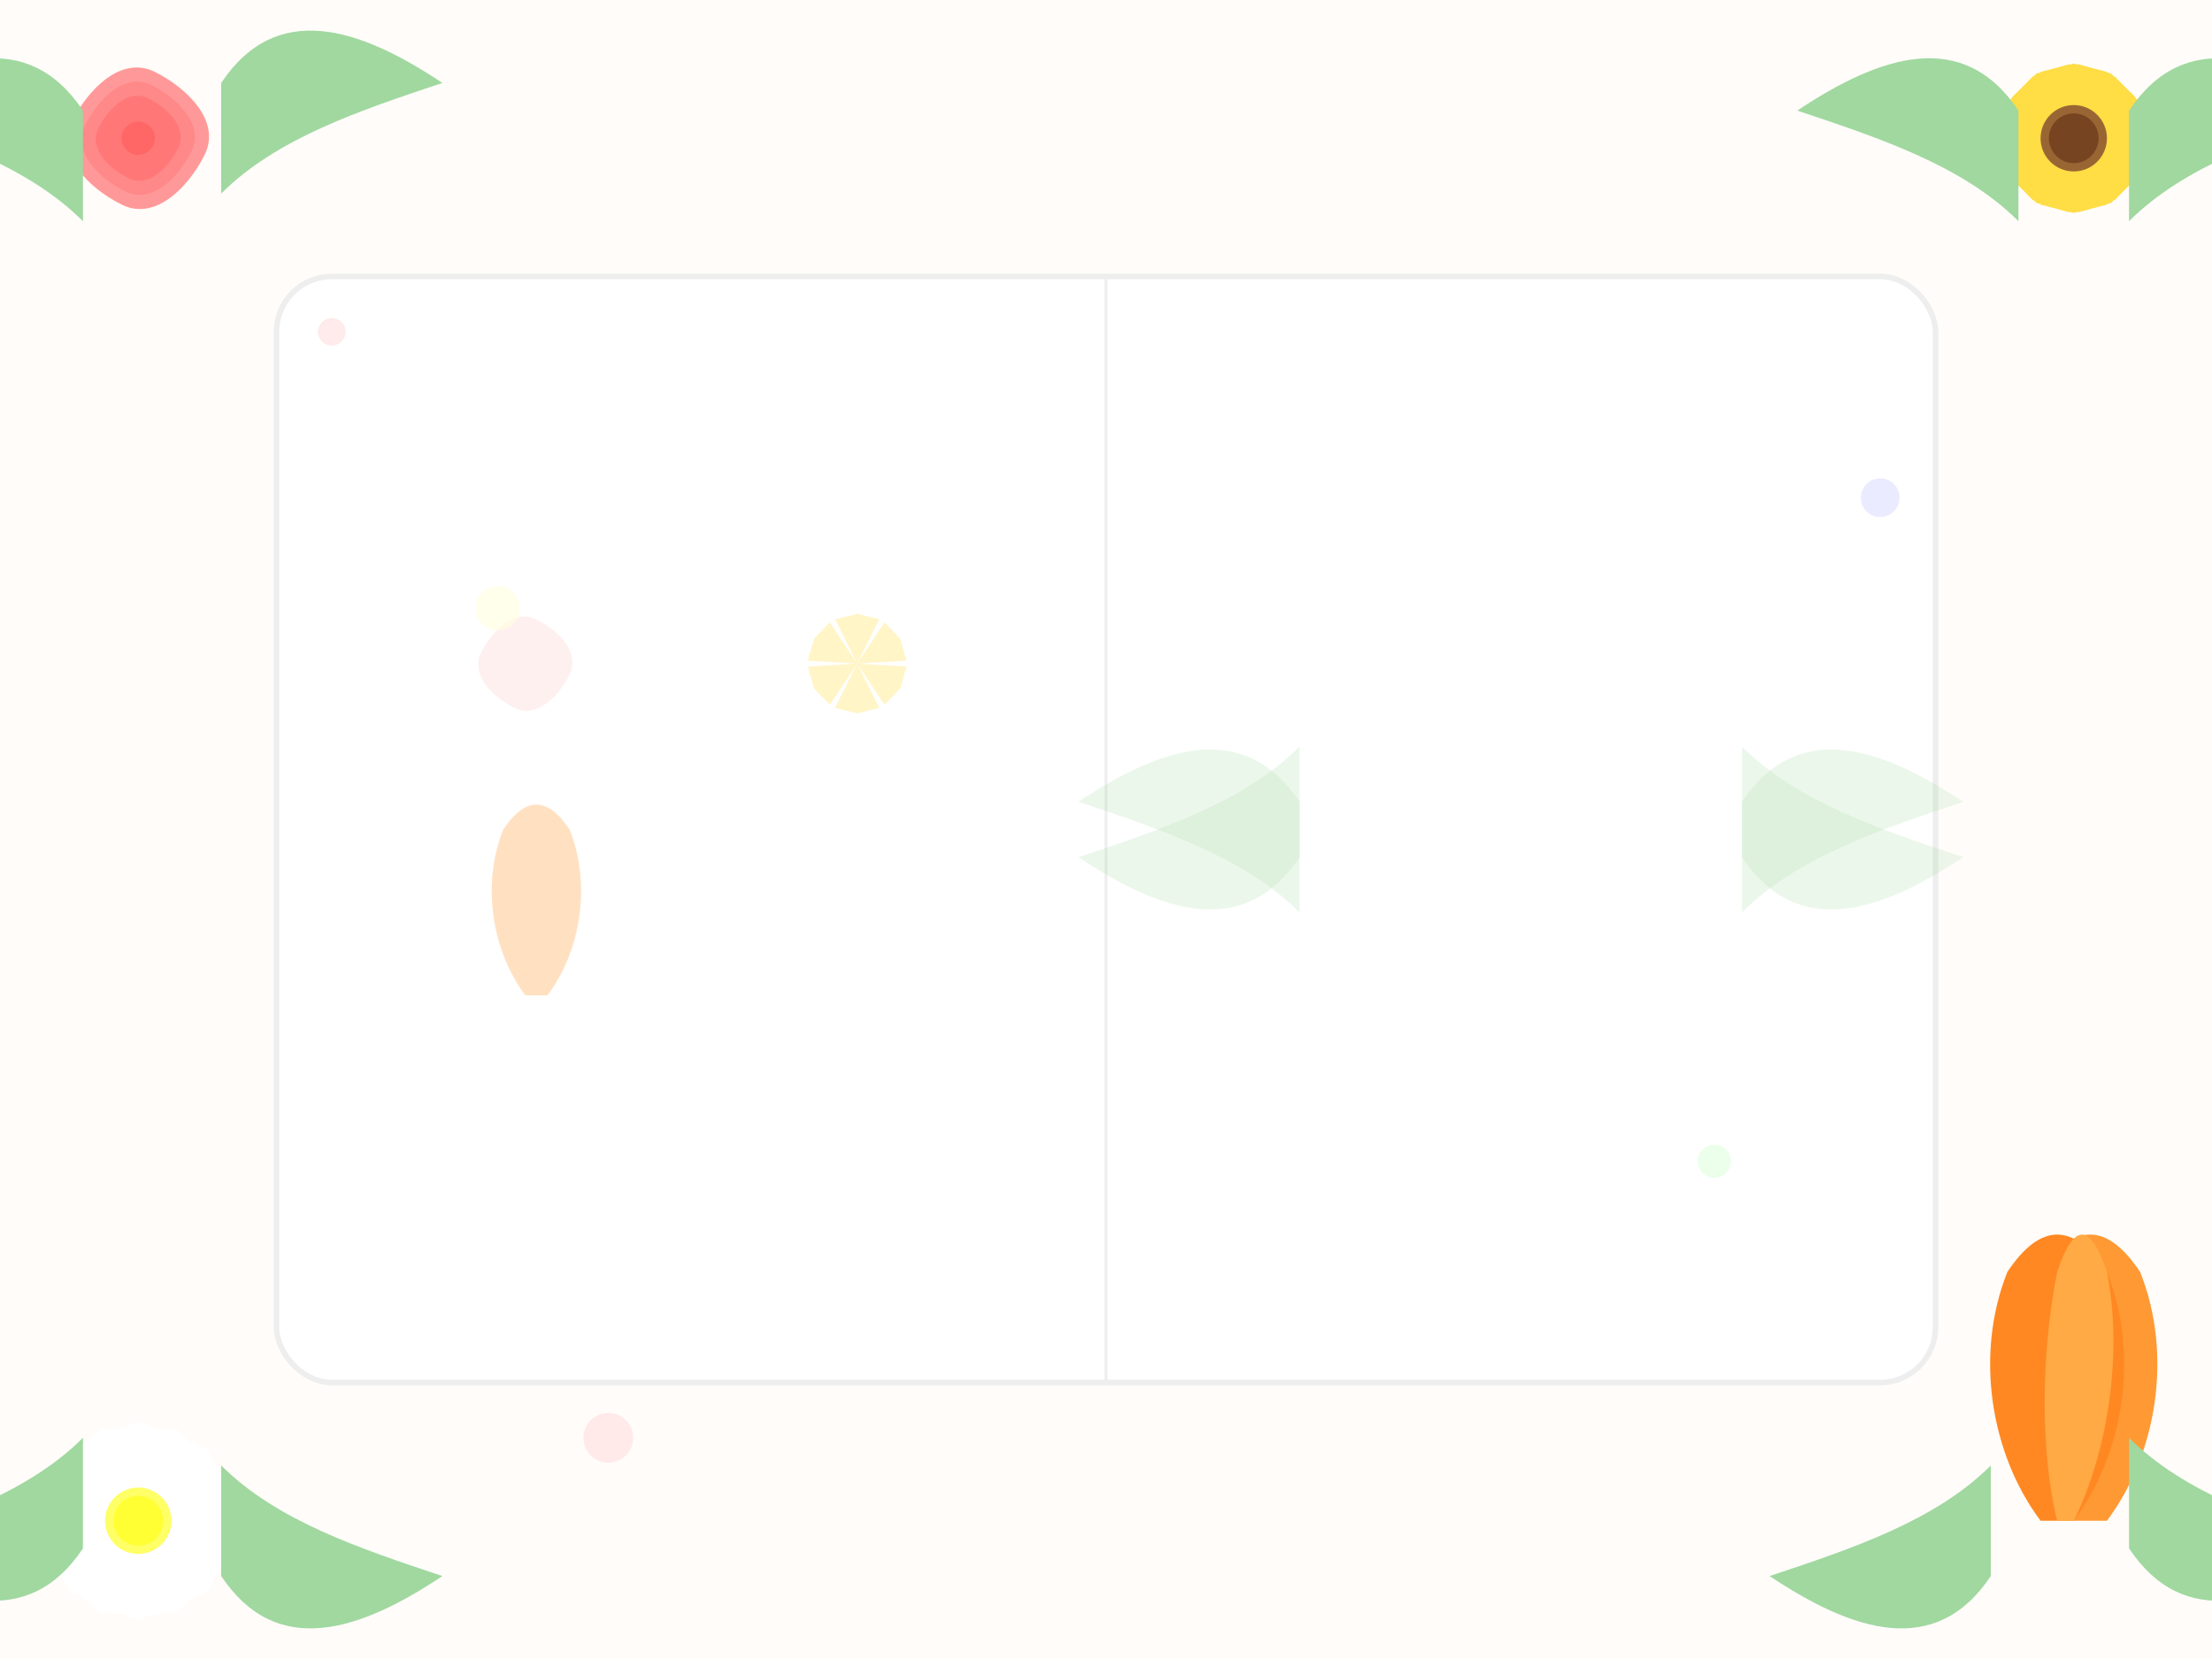 <svg width="800" height="600" viewBox="0 0 800 600" xmlns="http://www.w3.org/2000/svg">
  <!-- 背景 -->
  <rect width="800" height="600" fill="#FFFCF9" />
  
  <!-- 裝飾花朵和葉子 -->
  <g transform="translate(400, 300)">
    <!-- 左上角花朵群組 -->
    <g transform="translate(-350, -250)">
      <!-- 主花朵 - 玫瑰風格 -->
      <g transform="scale(0.6)">
        <path d="M0,0 C-10,-20 -30,-30 -40,-10 C-50,10 -30,30 -10,40 C10,50 30,30 40,10 C50,-10 30,-30 10,-40 C-10,-50 -30,-30 -40,-10 Z" fill="#FF9999" />
        <path d="M0,0 C-8,-16 -24,-24 -32,-8 C-40,8 -24,24 -8,32 C8,40 24,24 32,8 C40,-8 24,-24 8,-32 C-8,-40 -24,-24 -32,-8 Z" fill="#FF8888" />
        <path d="M0,0 C-6,-12 -18,-18 -24,-6 C-30,6 -18,18 -6,24 C6,30 18,18 24,6 C30,-6 18,-18 6,-24 C-6,-30 -18,-18 -24,-6 Z" fill="#FF7777" />
        <circle cx="0" cy="0" r="10" fill="#FF6666" />
      </g>
      
      <!-- 裝飾葉片 -->
      <path d="M-20,30 C-40,10 -70,0 -100,-10 C-70,-30 -40,-40 -20,-10 Z" fill="#A0D8A0" />
      <path d="M30,20 C50,0 80,-10 110,-20 C80,-40 50,-50 30,-20 Z" fill="#A0D8A0" />
    </g>
    
    <!-- 右下角花朵群組 -->
    <g transform="translate(350, 250)">
      <!-- 主花朵 - 鬱金香風格 -->
      <g transform="scale(0.6)">
        <path d="M0,0 C-30,-40 -40,-100 -20,-150 C0,-180 20,-180 40,-150 C60,-100 50,-40 20,0 Z" fill="#FF9933" />
        <path d="M0,0 C30,-40 40,-100 20,-150 C0,-180 -20,-180 -40,-150 C-60,-100 -50,-40 -20,0 Z" fill="#FF8822" />
        <path d="M0,0 C-10,-40 -10,-100 0,-150 C10,-180 20,-180 30,-150 C40,-100 30,-40 10,0 Z" fill="#FFAA44" transform="translate(-10, 0)" />
      </g>
      
      <!-- 裝飾葉片 -->
      <path d="M20,-30 C40,-10 70,0 100,10 C70,30 40,40 20,10 Z" fill="#A0D8A0" />
      <path d="M-30,-20 C-50,0 -80,10 -110,20 C-80,40 -50,50 -30,20 Z" fill="#A0D8A0" />
    </g>
    
    <!-- 右上角花朵群組 -->
    <g transform="translate(350, -250)">
      <!-- 主花朵 - 向日葵風格 -->
      <g transform="scale(0.6)">
        <g>
          <path d="M0,0 L20,-40 L0,-45 L-20,-40 Z" fill="#FFDD44" transform="rotate(0)" />
          <path d="M0,0 L20,-40 L0,-45 L-20,-40 Z" fill="#FFDD44" transform="rotate(30)" />
          <path d="M0,0 L20,-40 L0,-45 L-20,-40 Z" fill="#FFDD44" transform="rotate(60)" />
          <path d="M0,0 L20,-40 L0,-45 L-20,-40 Z" fill="#FFDD44" transform="rotate(90)" />
          <path d="M0,0 L20,-40 L0,-45 L-20,-40 Z" fill="#FFDD44" transform="rotate(120)" />
          <path d="M0,0 L20,-40 L0,-45 L-20,-40 Z" fill="#FFDD44" transform="rotate(150)" />
          <path d="M0,0 L20,-40 L0,-45 L-20,-40 Z" fill="#FFDD44" transform="rotate(180)" />
          <path d="M0,0 L20,-40 L0,-45 L-20,-40 Z" fill="#FFDD44" transform="rotate(210)" />
          <path d="M0,0 L20,-40 L0,-45 L-20,-40 Z" fill="#FFDD44" transform="rotate(240)" />
          <path d="M0,0 L20,-40 L0,-45 L-20,-40 Z" fill="#FFDD44" transform="rotate(270)" />
          <path d="M0,0 L20,-40 L0,-45 L-20,-40 Z" fill="#FFDD44" transform="rotate(300)" />
          <path d="M0,0 L20,-40 L0,-45 L-20,-40 Z" fill="#FFDD44" transform="rotate(330)" />
        </g>
        <circle cx="0" cy="0" r="20" fill="#996633" />
        <circle cx="0" cy="0" r="15" fill="#774422" />
      </g>
      
      <!-- 裝飾葉片 -->
      <path d="M-20,30 C-40,10 -70,0 -100,-10 C-70,-30 -40,-40 -20,-10 Z" fill="#A0D8A0" />
      <path d="M20,30 C40,10 70,0 100,-10 C70,-30 40,-40 20,-10 Z" fill="#A0D8A0" />
    </g>
    
    <!-- 左下角花朵群組 -->
    <g transform="translate(-350, 250)">
      <!-- 主花朵 - 雛菊風格 -->
      <g transform="scale(0.6)">
        <g>
          <path d="M0,0 L25,-50 L0,-60 L-25,-50 Z" fill="#FFFFFF" transform="rotate(0)" />
          <path d="M0,0 L25,-50 L0,-60 L-25,-50 Z" fill="#FFFFFF" transform="rotate(22.5)" />
          <path d="M0,0 L25,-50 L0,-60 L-25,-50 Z" fill="#FFFFFF" transform="rotate(45)" />
          <path d="M0,0 L25,-50 L0,-60 L-25,-50 Z" fill="#FFFFFF" transform="rotate(67.5)" />
          <path d="M0,0 L25,-50 L0,-60 L-25,-50 Z" fill="#FFFFFF" transform="rotate(90)" />
          <path d="M0,0 L25,-50 L0,-60 L-25,-50 Z" fill="#FFFFFF" transform="rotate(112.5)" />
          <path d="M0,0 L25,-50 L0,-60 L-25,-50 Z" fill="#FFFFFF" transform="rotate(135)" />
          <path d="M0,0 L25,-50 L0,-60 L-25,-50 Z" fill="#FFFFFF" transform="rotate(157.5)" />
          <path d="M0,0 L25,-50 L0,-60 L-25,-50 Z" fill="#FFFFFF" transform="rotate(180)" />
          <path d="M0,0 L25,-50 L0,-60 L-25,-50 Z" fill="#FFFFFF" transform="rotate(202.5)" />
          <path d="M0,0 L25,-50 L0,-60 L-25,-50 Z" fill="#FFFFFF" transform="rotate(225)" />
          <path d="M0,0 L25,-50 L0,-60 L-25,-50 Z" fill="#FFFFFF" transform="rotate(247.5)" />
          <path d="M0,0 L25,-50 L0,-60 L-25,-50 Z" fill="#FFFFFF" transform="rotate(270)" />
          <path d="M0,0 L25,-50 L0,-60 L-25,-50 Z" fill="#FFFFFF" transform="rotate(292.5)" />
          <path d="M0,0 L25,-50 L0,-60 L-25,-50 Z" fill="#FFFFFF" transform="rotate(315)" />
          <path d="M0,0 L25,-50 L0,-60 L-25,-50 Z" fill="#FFFFFF" transform="rotate(337.5)" />
        </g>
        <circle cx="0" cy="0" r="20" fill="#FFFF66" />
        <circle cx="0" cy="0" r="15" fill="#FFFF33" />
      </g>
      
      <!-- 裝飾葉片 -->
      <path d="M-20,-30 C-40,-10 -70,0 -100,10 C-70,30 -40,40 -20,10 Z" fill="#A0D8A0" />
      <path d="M30,-20 C50,0 80,10 110,20 C80,40 50,50 30,20 Z" fill="#A0D8A0" />
    </g>
  </g>
  
  <!-- 產品卡片區域 -->
  <rect x="100" y="100" width="600" height="400" rx="20" ry="20" fill="#FFFFFF" stroke="#EEEEEE" stroke-width="2" />
  
  <!-- 產品卡片內部分隔線 -->
  <line x1="400" y1="100" x2="400" y2="500" stroke="#EEEEEE" stroke-width="1" />
  
  <!-- 左側產品圖片區域裝飾 -->
  <g transform="translate(250, 300)">
    <!-- 裝飾花朵 - 簡化版 -->
    <g transform="scale(0.4) translate(-150, -150)">
      <path d="M0,0 C-10,-20 -30,-30 -40,-10 C-50,10 -30,30 -10,40 C10,50 30,30 40,10 C50,-10 30,-30 10,-40 C-10,-50 -30,-30 -40,-10 Z" fill="#FFCCCC" opacity="0.3" />
    </g>
    
    <g transform="scale(0.4) translate(150, -150)">
      <g>
        <path d="M0,0 L20,-40 L0,-45 L-20,-40 Z" fill="#FFDD44" transform="rotate(0)" opacity="0.3" />
        <path d="M0,0 L20,-40 L0,-45 L-20,-40 Z" fill="#FFDD44" transform="rotate(60)" opacity="0.3" />
        <path d="M0,0 L20,-40 L0,-45 L-20,-40 Z" fill="#FFDD44" transform="rotate(120)" opacity="0.3" />
        <path d="M0,0 L20,-40 L0,-45 L-20,-40 Z" fill="#FFDD44" transform="rotate(180)" opacity="0.3" />
        <path d="M0,0 L20,-40 L0,-45 L-20,-40 Z" fill="#FFDD44" transform="rotate(240)" opacity="0.3" />
        <path d="M0,0 L20,-40 L0,-45 L-20,-40 Z" fill="#FFDD44" transform="rotate(300)" opacity="0.3" />
      </g>
    </g>
    
    <g transform="scale(0.4) translate(-150, 150)">
      <path d="M0,0 C-30,-40 -40,-100 -20,-150 C0,-180 20,-180 40,-150 C60,-100 50,-40 20,0 Z" fill="#FF9933" opacity="0.3" />
    </g>
    
    <g transform="scale(0.4) translate(150, 150)">
      <g>
        <path d="M0,0 L25,-50 L0,-60 L-25,-50 Z" fill="#FFFFFF" transform="rotate(0)" opacity="0.3" />
        <path d="M0,0 L25,-50 L0,-60 L-25,-50 Z" fill="#FFFFFF" transform="rotate(45)" opacity="0.3" />
        <path d="M0,0 L25,-50 L0,-60 L-25,-50 Z" fill="#FFFFFF" transform="rotate(90)" opacity="0.3" />
        <path d="M0,0 L25,-50 L0,-60 L-25,-50 Z" fill="#FFFFFF" transform="rotate(135)" opacity="0.3" />
        <path d="M0,0 L25,-50 L0,-60 L-25,-50 Z" fill="#FFFFFF" transform="rotate(180)" opacity="0.3" />
        <path d="M0,0 L25,-50 L0,-60 L-25,-50 Z" fill="#FFFFFF" transform="rotate(225)" opacity="0.3" />
        <path d="M0,0 L25,-50 L0,-60 L-25,-50 Z" fill="#FFFFFF" transform="rotate(270)" opacity="0.3" />
        <path d="M0,0 L25,-50 L0,-60 L-25,-50 Z" fill="#FFFFFF" transform="rotate(315)" opacity="0.3" />
      </g>
    </g>
  </g>
  
  <!-- 右側產品描述區域裝飾 -->
  <g transform="translate(550, 300)">
    <!-- 裝飾葉片 - 簡化版 -->
    <path d="M-80,30 C-100,10 -130,0 -160,-10 C-130,-30 -100,-40 -80,-10 Z" fill="#A0D8A0" opacity="0.2" />
    <path d="M80,30 C100,10 130,0 160,-10 C130,-30 100,-40 80,-10 Z" fill="#A0D8A0" opacity="0.2" />
    <path d="M-80,-30 C-100,-10 -130,0 -160,10 C-130,30 -100,40 -80,10 Z" fill="#A0D8A0" opacity="0.2" />
    <path d="M80,-30 C100,-10 130,0 160,10 C130,30 100,40 80,10 Z" fill="#A0D8A0" opacity="0.2" />
  </g>
  
  <!-- 裝飾點綴 -->
  <circle cx="120" cy="120" r="5" fill="#FFDDDD" opacity="0.6" />
  <circle cx="180" cy="220" r="8" fill="#FFFFDD" opacity="0.6" />
  <circle cx="680" cy="180" r="7" fill="#DDDDFF" opacity="0.6" />
  <circle cx="620" cy="420" r="6" fill="#DDFFDD" opacity="0.6" />
  <circle cx="220" cy="520" r="9" fill="#FFDDDD" opacity="0.6" />
</svg>